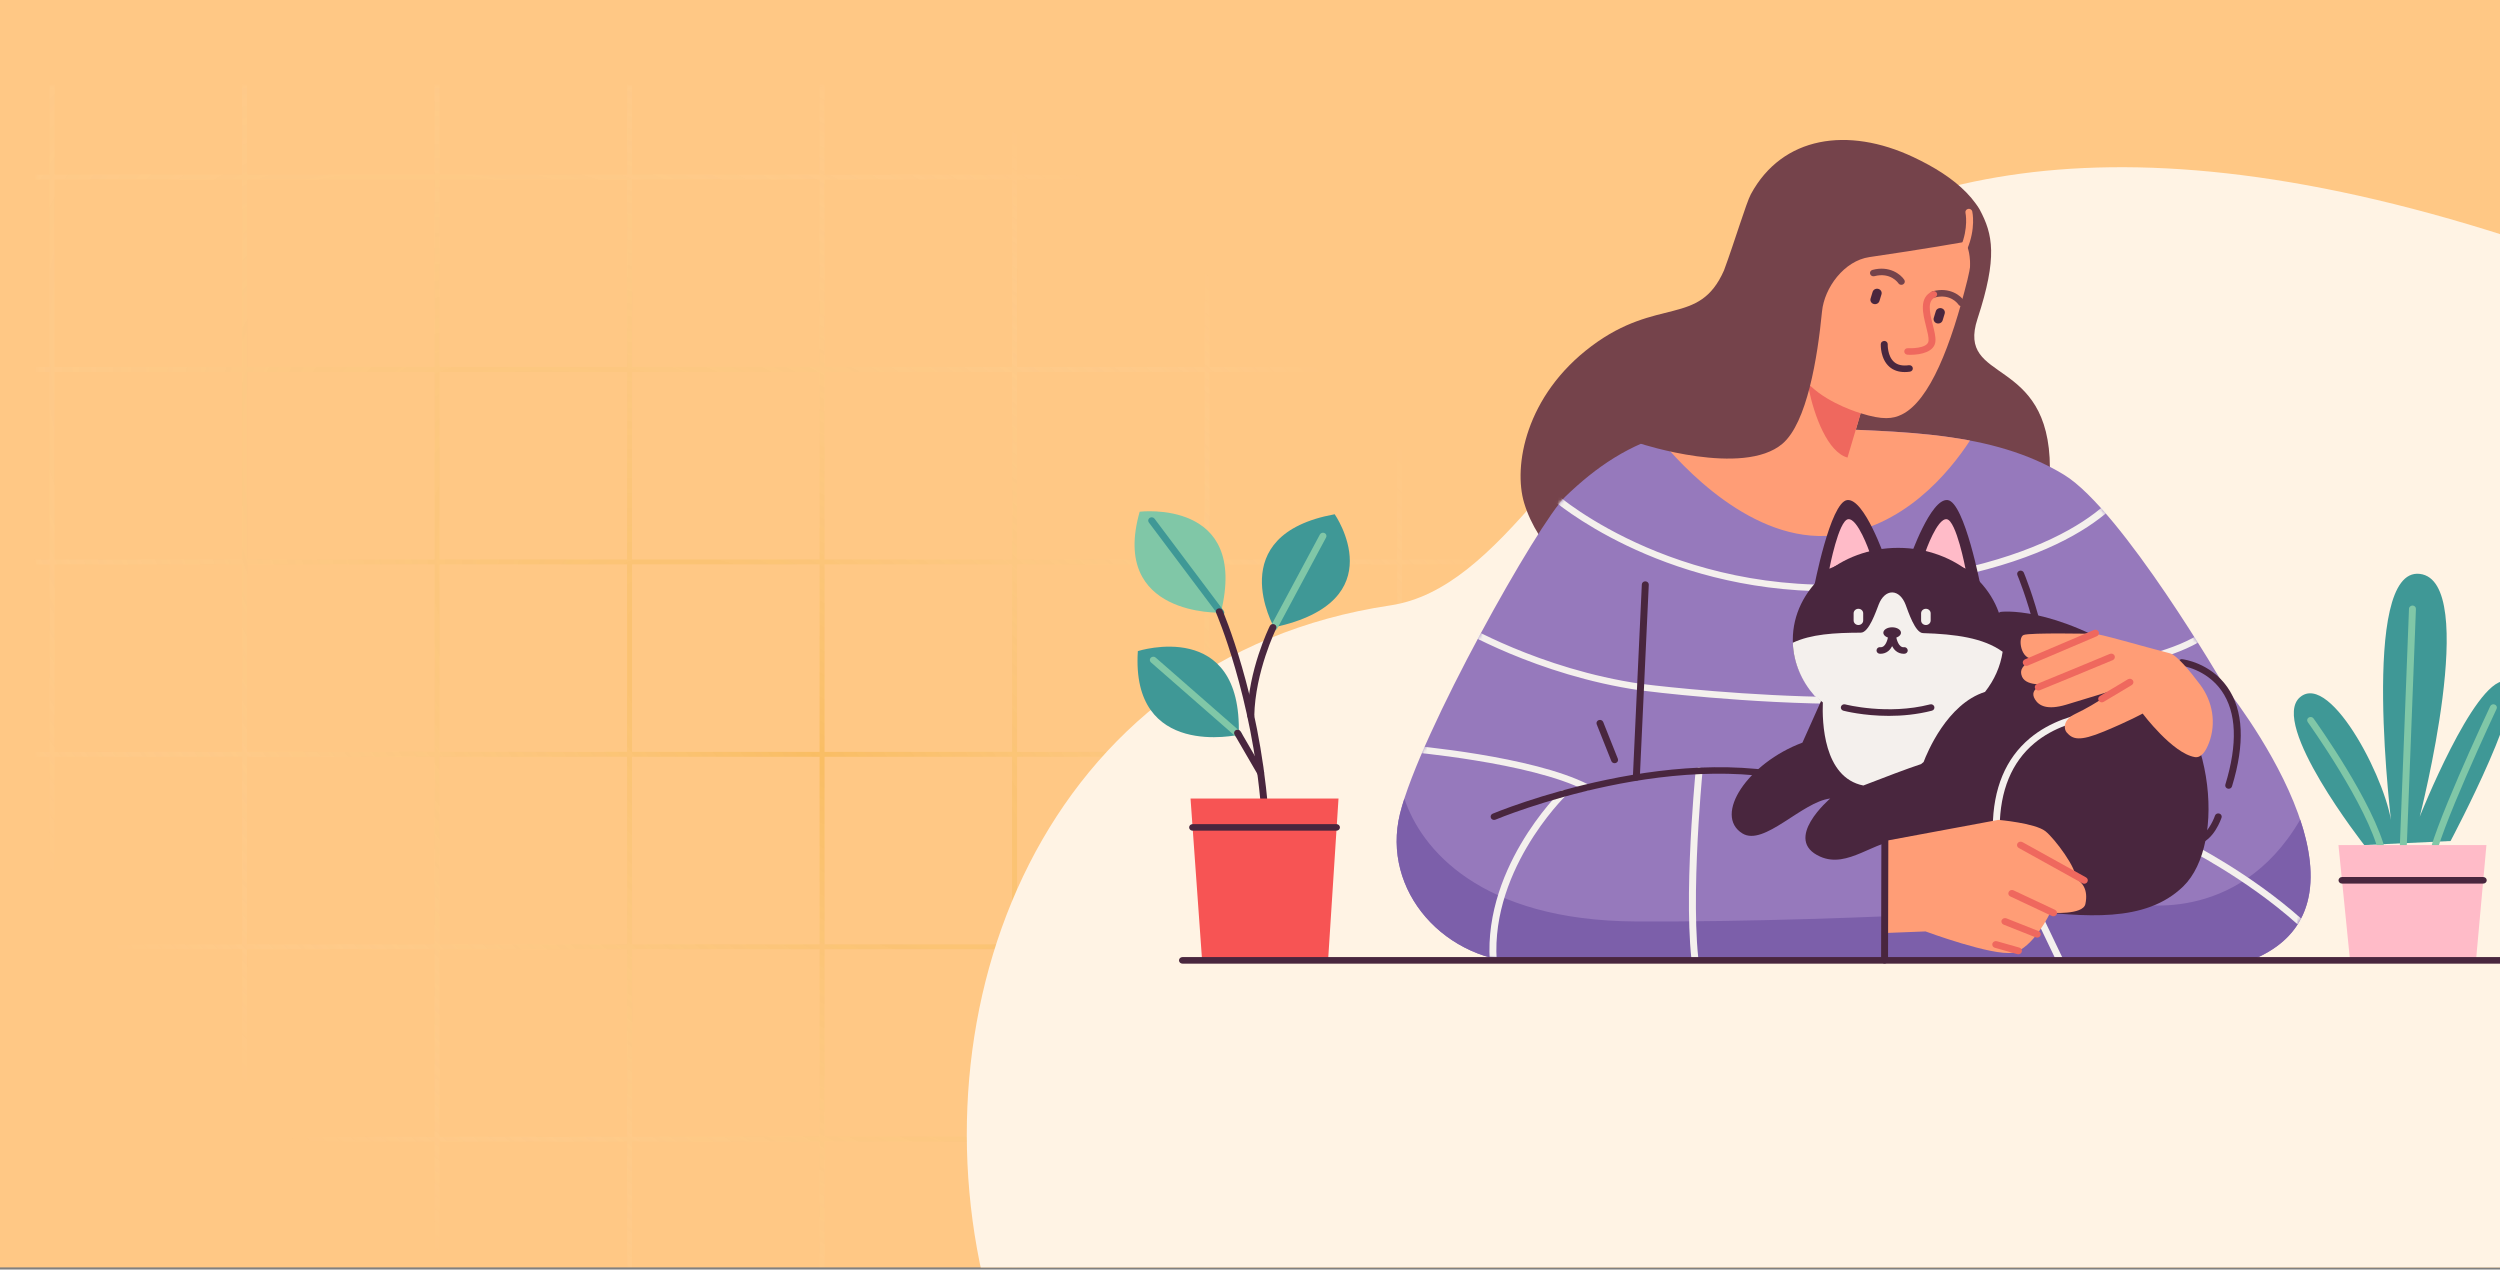 <svg width="768" height="390" viewBox="0 0 768 390" fill="none" xmlns="http://www.w3.org/2000/svg">
<rect x="0" y="0" width="768" height="390" fill="#808080" stroke="none"/>
<g clip-path="url(#clip0_1494_10570)">
<rect width="768" height="389.354" fill="#FFC885"/>
<mask id="mask0_1494_10570" style="mask-type:luminance" maskUnits="userSpaceOnUse" x="11" y="26" width="732" height="412">
<path d="M742.761 26.33H11.238V437.669H742.761V26.33Z" fill="white"/>
</mask>
<g mask="url(#mask0_1494_10570)">
<path style="mix-blend-mode:multiply" opacity="0.25" d="M15.235 55.155V112.746H-7V114.269H15.235V171.861H-7V173.384H15.235V230.975H-7V232.499H15.235V290.09H-7V291.614H15.235V349.205H-7V350.729H15.235V408.32H-7V409.843H15.235V469H16.759V409.843H74.371V469H75.894V409.843H133.506V469H135.03V409.843H192.641V469H194.165V409.843H251.776V469H253.3V409.843H310.911V469H312.435V409.843H370.047V469H371.571V409.843H429.182V469H430.706V409.843H488.317V469H489.841V409.843H547.452V469H548.977V409.843H606.588V469H608.112V409.843H665.723V469H667.247V409.843H724.858V469H726.382V409.843H761V408.32H726.382V350.729H761V349.205H726.382V291.614H761V290.09H726.382V232.499H761V230.975H726.382V173.384H761V171.861H726.382V114.269H761V112.746H726.382V55.155H761V53.631H726.382V-5H724.858V53.631H667.247V-5H665.723V53.631H608.112V-5H606.588V53.631H548.977V-5H547.452V53.631H489.841V-5H488.317V53.631H430.706V-5H429.182V53.631H371.571V-5H370.047V53.631H312.435V-5H310.911V53.631H253.3V-5H251.776V53.631H194.165V-5H192.641V53.631H135.03V-5H133.506V53.631H75.894V-5H74.371V53.631H16.759V-5H15.235V53.631H-7V55.155H15.235ZM133.506 55.155V112.746H75.894V55.155H133.506ZM253.3 173.384H310.911V230.975H253.3V173.384ZM251.776 230.975H194.165V173.384H251.776V230.975ZM312.435 173.384H370.047V230.975H312.435V173.384ZM371.571 173.384H429.182V230.975H371.571V173.384ZM430.706 173.384H488.317V230.975H430.706V173.384ZM489.841 173.384H547.452V230.975H489.841V173.384ZM548.977 173.384H606.588V230.975H548.977V173.384ZM606.588 232.499V290.09H548.977V232.499H606.588ZM547.452 290.09H489.841V232.499H547.452V290.09ZM488.317 290.09H430.706V232.499H488.317V290.09ZM429.182 290.09H371.571V232.499H429.182V290.09ZM370.047 290.09H312.435V232.499H370.047V290.09ZM310.911 290.09H253.3V232.499H310.911V290.09ZM251.776 290.09H194.165V232.499H251.776V290.09ZM192.641 290.09H135.03V232.499H192.641V290.09ZM135.03 230.975V173.384H192.641V230.975H135.03ZM135.03 171.861V114.269H192.641V171.861H135.03ZM194.165 114.269H251.776V171.861H194.165V114.269ZM253.3 114.269H310.911V171.861H253.3V114.269ZM312.435 114.269H370.047V171.861H312.435V114.269ZM371.571 114.269H429.182V171.861H371.571V114.269ZM430.706 114.269H488.317V171.861H430.706V114.269ZM489.841 114.269H547.452V171.861H489.841V114.269ZM548.977 114.269H606.588V171.861H548.977V114.269ZM608.112 114.269H665.723V171.861H608.112V114.269ZM665.723 173.384V230.975H608.112V173.384H665.723ZM665.723 232.499V290.09H608.112V232.499H665.723ZM665.723 291.614V349.205H608.112V291.614H665.723ZM606.588 349.205H548.977V291.614H606.588V349.205ZM547.452 349.205H489.841V291.614H547.452V349.205ZM488.317 349.205H430.706V291.614H488.317V349.205ZM429.182 349.205H371.571V291.614H429.182V349.205ZM370.047 349.205H312.435V291.614H370.047V349.205ZM310.911 349.205H253.3V291.614H310.911V349.205ZM251.776 349.205H194.165V291.614H251.776V349.205ZM192.641 349.205H135.03V291.614H192.641V349.205ZM133.506 349.205H75.894V291.614H133.506V349.205ZM75.894 290.09V232.499H133.506V290.09H75.894ZM75.894 230.975V173.384H133.506V230.975H75.894ZM75.894 171.861V114.269H133.506V171.861H75.894ZM192.641 55.155V112.746H135.03V55.155H192.641ZM251.776 55.155V112.746H194.165V55.155H251.776ZM310.911 55.155V112.746H253.3V55.155H310.911ZM370.047 55.155V112.746H312.435V55.155H370.047ZM429.182 55.155V112.746H371.571V55.155H429.182ZM488.317 55.155V112.746H430.706V55.155H488.317ZM547.452 55.155V112.746H489.841V55.155H547.452ZM606.588 55.155V112.746H548.977V55.155H606.588ZM665.723 55.155V112.746H608.112V55.155H665.723ZM724.858 112.746H667.247V55.155H724.858V112.746ZM724.858 171.861H667.247V114.269H724.858V171.861ZM724.858 230.975H667.247V173.384H724.858V230.975ZM724.858 290.09H667.247V232.499H724.858V290.09ZM724.858 349.205H667.247V291.614H724.858V349.205ZM667.247 408.32V350.729H724.858V408.32H667.247ZM608.112 408.32V350.729H665.723V408.32H608.112ZM548.977 408.32V350.729H606.588V408.32H548.977ZM489.841 408.32V350.729H547.452V408.32H489.841ZM430.706 408.32V350.729H488.317V408.32H430.706ZM371.571 408.32V350.729H429.182V408.32H371.571ZM312.435 408.32V350.729H370.047V408.32H312.435ZM253.3 408.32V350.729H310.911V408.32H253.3ZM194.165 408.32V350.729H251.776V408.32H194.165ZM135.03 408.32V350.729H192.641V408.32H135.03ZM75.894 408.32V350.729H133.506V408.32H75.894ZM16.759 350.729H74.371V408.32H16.759V350.729ZM16.759 291.614H74.371V349.205H16.759V291.614ZM16.759 232.499H74.371V290.09H16.759V232.499ZM16.759 173.384H74.371V230.975H16.759V173.384ZM16.759 114.269H74.371V171.861H16.759V114.269ZM16.759 55.155H74.371V112.746H16.759V55.155Z" fill="url(#paint0_radial_1494_10570)"/>
</g>
<path d="M455.796 504.149C414.576 502.79 371.33 493.71 341.758 466.676C322.502 449.075 310.724 425.244 304.016 400.762C279.226 310.309 320.101 202.005 427.104 185.978C495.317 175.762 511.461 -10.469 770.432 72.682C983.054 140.952 901.75 291.563 915.642 351.024C921.866 377.667 969.963 464.981 888.105 503.795C775.826 503.74 663.488 503.805 551.278 502.585C519.84 502.24 488.45 505.108 457.011 504.187C456.606 504.177 456.201 504.168 455.796 504.149Z" fill="#FFF3E4"/>
<path d="M488.938 106.305C509.284 91.079 521.963 100.436 529.611 83.066C532.796 74.507 536.438 62.302 537.864 59.664C547.544 41.77 567.735 38.83 587.748 48.245C594.236 51.297 599.915 54.854 604.106 59.175C605.155 60.252 606.106 61.382 606.958 62.564C607.384 63.152 607.816 63.74 608.156 64.369C612.205 71.939 613.711 78.973 607.483 97.95C600.871 118.097 629.643 108.803 629.736 143.775C629.773 156.9 621.501 199.308 549.797 201.597C518.512 202.592 476.333 181.612 468.215 154.49C464.845 143.24 468.592 121.538 488.938 106.305Z" fill="#75434B"/>
<path d="M683.261 210.651C683.261 210.651 651.859 156.719 634.118 145.877C611.877 132.287 583.581 132.776 558.161 131.506C543.451 130.773 528.308 129.387 513.882 132.985C500.678 136.281 490.252 143.484 480.832 152.603C472.666 160.504 436.233 225.051 430.085 249.961C424.264 273.514 443.745 295.932 469.838 295.799C481.913 295.735 495.573 295.525 508.339 294.995H571.488H634.946L690.854 295.257C737.595 277.596 683.261 210.651 683.261 210.651Z" fill="#9679BC"/>
<path d="M706.62 251.794C687.286 285.031 654.817 277.438 654.817 277.438C654.817 277.438 570.852 283.407 502.685 283.075C454.462 282.842 436.486 260.599 431.418 245.313C430.881 246.979 430.431 248.528 430.079 249.954C424.258 273.508 443.74 295.926 469.832 295.792C481.907 295.728 495.567 295.518 508.333 294.988H571.482H634.94L690.848 295.25C711.99 287.267 712.453 269.193 706.62 251.794Z" fill="#7C5FAA"/>
<mask id="mask1_1494_10570" style="mask-type:luminance" maskUnits="userSpaceOnUse" x="429" y="130" width="281" height="166">
<path d="M683.261 210.649C683.261 210.649 651.859 156.717 634.118 145.875C611.877 132.285 583.581 132.774 558.161 131.504C543.451 130.771 528.308 129.385 513.882 132.983C500.678 136.279 490.252 143.482 480.832 152.601C472.666 160.502 436.233 225.049 430.085 249.959C424.264 273.512 443.745 295.931 469.838 295.797C481.913 295.733 495.573 295.523 508.339 294.993H571.488H634.946L690.854 295.255C737.595 277.594 683.261 210.649 683.261 210.649Z" fill="white"/>
</mask>
<g mask="url(#mask1_1494_10570)">
<path d="M562.044 181.651C509.284 181.651 477.111 153.649 476.759 153.335C476.333 152.95 476.315 152.316 476.716 151.914C477.123 151.512 477.802 151.489 478.222 151.873C478.605 152.217 517.463 185.978 579.754 178.588C641.805 171.234 653.194 147.494 653.299 147.256C653.533 146.743 654.163 146.51 654.7 146.726C655.243 146.941 655.496 147.523 655.268 148.036C654.817 149.055 643.477 173.063 580.026 180.58C573.791 181.319 567.797 181.651 562.044 181.651Z" fill="#F4F0ED"/>
<path d="M568.575 216.247C536.599 216.247 506.08 212.357 503.92 212.078C472.061 207.477 447.795 193.002 447.555 192.856C447.061 192.559 446.913 191.936 447.234 191.47C447.548 190.999 448.209 190.865 448.703 191.168C448.937 191.313 472.851 205.562 504.228 210.092C505.123 210.208 595.038 221.674 628.971 205.568C629.107 205.504 629.261 205.469 629.409 205.463C629.841 205.451 672.095 203.92 681.978 188.99C682.286 188.512 682.947 188.378 683.447 188.67C683.947 188.961 684.095 189.584 683.786 190.055C673.589 205.457 633.533 207.32 629.718 207.466C615.23 214.238 591.526 216.247 568.575 216.247Z" fill="#F4F0ED"/>
<path d="M706.386 284.087C706.121 284.087 705.861 283.994 705.652 283.814C689.898 269.752 671.552 260.581 671.367 260.487C670.849 260.231 670.651 259.62 670.917 259.131C671.194 258.636 671.83 258.449 672.361 258.711C672.546 258.805 691.139 268.098 707.115 282.358C707.54 282.742 707.559 283.377 707.152 283.779C706.948 283.983 706.67 284.087 706.386 284.087Z" fill="#F4F0ED"/>
<path d="M487.438 242.891C487.265 242.891 487.092 242.851 486.931 242.769C470.166 234.192 432.431 230.925 432.048 230.896C431.468 230.844 431.029 230.36 431.085 229.807C431.14 229.254 431.56 228.835 432.245 228.893C433.807 229.027 470.795 232.224 487.944 241.005C488.462 241.267 488.654 241.878 488.376 242.367C488.178 242.699 487.808 242.891 487.438 242.891Z" fill="#F4F0ED"/>
<path d="M458.987 298.907C458.45 298.907 457.993 298.528 457.931 298.016C454.215 267.737 479.21 243.298 479.456 243.054C479.864 242.652 480.549 242.646 480.969 243.036C481.389 243.426 481.395 244.061 480.981 244.457C480.734 244.696 456.45 268.471 460.043 297.777C460.11 298.33 459.697 298.825 459.104 298.889C459.067 298.901 459.024 298.907 458.987 298.907Z" fill="#F4F0ED"/>
<path d="M521.975 303.265C521.494 303.265 521.062 302.956 520.938 302.496C516.315 284.451 520.728 238.625 520.914 236.68C520.969 236.127 521.475 235.714 522.068 235.772C522.654 235.824 523.086 236.314 523.031 236.867C522.982 237.338 518.457 284.3 523.006 302.019C523.142 302.56 522.796 303.102 522.222 303.23C522.136 303.253 522.056 303.265 521.975 303.265Z" fill="#F4F0ED"/>
<path d="M634.18 298.908C633.773 298.908 633.384 298.687 633.211 298.314L625.217 281.597C624.97 281.09 625.211 280.496 625.748 280.263C626.298 280.042 626.921 280.263 627.156 280.764L635.149 297.487C635.396 297.994 635.156 298.588 634.619 298.815C634.477 298.879 634.329 298.908 634.18 298.908Z" fill="#F4F0ED"/>
</g>
<path d="M684.652 242.309C684.553 242.309 684.454 242.297 684.355 242.268C683.794 242.111 683.467 241.558 683.627 241.022C687.454 228.503 687.072 218.819 682.491 212.234C677.806 205.508 670.201 204.507 670.121 204.501C669.54 204.431 669.127 203.93 669.201 203.377C669.275 202.83 669.806 202.405 670.386 202.504C670.738 202.544 679.01 203.598 684.244 211.092C689.207 218.185 689.689 228.445 685.67 241.569C685.541 242.023 685.115 242.309 684.652 242.309Z" fill="#49263E"/>
<path d="M628.707 228.54C627.966 228.446 627.571 227.934 627.651 227.387C631.312 204.153 619.861 176.943 619.744 176.669C619.521 176.157 619.787 175.569 620.336 175.359C620.873 175.15 621.497 175.4 621.719 175.918C621.836 176.198 633.503 203.915 629.762 227.684C629.682 228.184 629.225 228.54 628.707 228.54Z" fill="#49263E"/>
<path d="M536.729 125.765L561.551 64.928L573.952 53.573C573.952 53.573 593.594 56.758 602.533 66.64C606.78 71.333 606.021 79.421 604.416 85.896C599.416 106.002 592.86 123.098 584.236 127.337C581.477 128.694 578.391 129.078 571.588 126.947L569.397 134.465C572.341 140.951 580.57 167.655 558.199 161.116C535.84 154.577 536.729 125.765 536.729 125.765Z" fill="#FF9D76"/>
<path d="M575.606 93.385C576.359 93.589 577.15 93.176 577.366 92.471L577.995 90.41C578.211 89.699 577.773 88.954 577.026 88.75C576.273 88.546 575.483 88.96 575.267 89.665L574.637 91.726C574.421 92.43 574.859 93.181 575.606 93.385Z" fill="#49263E"/>
<path d="M595.019 99.331C595.773 99.534 596.563 99.121 596.779 98.416L597.408 96.355C597.624 95.645 597.186 94.899 596.439 94.696C595.686 94.492 594.896 94.905 594.68 95.61L594.05 97.671C593.834 98.376 594.272 99.127 595.019 99.331Z" fill="#49263E"/>
<path d="M602.538 94.038C602.18 94.038 601.829 93.869 601.631 93.56C601.526 93.403 599.236 90.09 594.316 91.4C593.742 91.563 593.162 91.237 593.001 90.701C592.841 90.166 593.174 89.612 593.742 89.467C598.995 88.075 602.39 90.853 603.452 92.512C603.755 92.99 603.594 93.607 603.088 93.892C602.921 93.991 602.73 94.038 602.538 94.038Z" fill="#75434B"/>
<path d="M584.094 87.499C583.736 87.499 583.391 87.33 583.187 87.027C583.094 86.882 580.792 83.539 575.81 84.844C575.236 84.995 574.656 84.68 574.495 84.145C574.335 83.609 574.668 83.056 575.236 82.91C580.483 81.525 583.915 84.302 585.002 85.967C585.31 86.439 585.156 87.056 584.656 87.347C584.483 87.452 584.286 87.499 584.094 87.499Z" fill="#75434B"/>
<path d="M586.915 109C586.588 109 586.267 108.989 585.976 108.971C585.39 108.936 584.946 108.459 584.983 107.905C585.013 107.352 585.501 106.91 586.112 106.968C586.162 106.974 592.267 107.271 592.452 104.668C592.526 103.567 592.112 101.937 591.674 100.213C590.686 96.3 589.452 91.427 593.563 89.523C594.075 89.284 594.73 89.482 594.983 89.983C595.242 90.484 595.026 91.083 594.495 91.328C592.1 92.434 592.674 95.514 593.742 99.748C594.217 101.623 594.668 103.393 594.569 104.802C594.341 108.133 590.02 109 586.915 109Z" fill="#EF685E"/>
<path d="M610.496 258.654C610.737 260.96 612.36 262.695 614.119 262.526C615.879 262.363 617.107 260.36 616.866 258.054C616.626 255.749 615.002 254.013 613.243 254.182C611.484 254.345 610.255 256.348 610.496 258.654Z" fill="white"/>
<path d="M496.006 234.456C495.574 234.456 495.166 234.206 495.006 233.804L490.506 222.508C490.296 221.989 490.58 221.407 491.129 221.215C491.685 221.023 492.296 221.279 492.506 221.803L497.006 233.1C497.216 233.618 496.932 234.2 496.382 234.392C496.253 234.439 496.129 234.456 496.006 234.456Z" fill="#49263E"/>
<path d="M502.684 239.801C502.048 239.777 501.591 239.306 501.616 238.753L504.369 179.54C504.394 178.998 504.863 178.579 505.437 178.579C506.073 178.602 506.53 179.074 506.505 179.627L503.752 238.84C503.727 239.381 503.252 239.801 502.684 239.801Z" fill="#49263E"/>
<path d="M570.563 214.833C570.563 214.833 567.884 225.506 583.403 241.449C583.403 241.449 606.527 230.124 604.416 215.8L570.563 214.833Z" fill="white"/>
<path d="M585.502 226.792C576.829 226.792 570.279 225.348 569.736 225.226C568.829 225.016 568.267 224.16 568.489 223.304C568.711 222.454 569.619 221.93 570.526 222.128C570.779 222.186 596.736 227.881 613.57 216.078C614.317 215.554 615.385 215.705 615.934 216.41C616.496 217.115 616.342 218.116 615.589 218.64C606.267 225.168 594.693 226.792 585.502 226.792Z" fill="#49263E"/>
<path d="M656.077 202.512C630.324 185.778 614.577 187.973 614.577 187.973L560.113 213.815L553.705 228.139C536.909 234.398 526.254 250.44 535.255 256.025C541.872 260.13 553.582 246.295 562.243 245.305C562.243 245.305 547.36 257.946 559.199 263.169C567.693 266.919 575.632 258.15 585.039 257.719C592.354 257.381 598.354 256.764 600.601 257.137C603.07 263.14 609.064 278.274 621.719 279.619C640.361 281.599 658.979 283.666 670.682 272.311C684.176 259.227 680.615 218.455 656.077 202.512Z" fill="#49263E"/>
<path d="M585.125 114.296C583.261 114.296 581.705 113.772 580.483 112.736C577.6 110.285 577.767 105.877 577.773 105.69C577.798 105.137 578.273 104.759 578.884 104.729C579.471 104.753 579.934 105.219 579.909 105.772C579.903 105.807 579.779 109.434 581.921 111.245C582.983 112.142 584.483 112.462 586.403 112.194C586.983 112.113 587.526 112.486 587.613 113.039C587.705 113.586 587.298 114.098 586.724 114.18C586.162 114.262 585.631 114.296 585.125 114.296Z" fill="#49263E"/>
<path d="M608.55 180.589C608.55 180.589 603.544 154.293 598.334 153.623C593.124 152.954 586.747 171.331 586.747 171.331L608.55 180.589Z" fill="#49263E"/>
<path d="M603.798 174.701C603.798 174.701 600.977 159.882 598.039 159.503C595.1 159.125 591.508 169.484 591.508 169.484L603.798 174.701Z" fill="#FFBBC8"/>
<path d="M613.243 255.186C612.644 255.18 612.175 254.726 612.175 254.173C612.292 242.224 616.125 233.018 623.564 226.799C636.101 216.33 654.175 218.112 654.935 218.187C655.521 218.245 655.935 218.746 655.873 219.299C655.805 219.853 655.268 220.266 654.694 220.184C654.509 220.161 636.762 218.432 624.959 228.313C618.002 234.136 614.409 242.841 614.298 254.19C614.304 254.743 613.829 255.186 613.243 255.186Z" fill="#F4F0ED"/>
<path d="M637.54 269.811C638.361 267.197 631.188 257.572 628.342 255.341C625.151 252.838 613.897 251.865 613.897 251.865L579.045 258.352V286.622L591.52 286.133C591.52 286.133 612.101 293.732 618.292 292.666C624.484 291.6 629.836 280.386 629.836 280.386C629.836 280.386 639.904 281.183 640.632 277.707C641.577 273.229 639.632 270.964 637.54 269.811Z" fill="#FF9D76"/>
<path d="M640.261 271.483C640.07 271.483 639.879 271.436 639.7 271.337L620.168 260.507C619.644 260.216 619.465 259.569 619.773 259.074C620.082 258.574 620.761 258.411 621.298 258.702L640.829 269.532C641.354 269.823 641.533 270.47 641.224 270.97C641.008 271.297 640.638 271.483 640.261 271.483Z" fill="#EF685E"/>
<path d="M630.804 281.487C630.638 281.487 630.465 281.452 630.311 281.376L617.57 275.39C617.02 275.134 616.798 274.505 617.076 273.987C617.347 273.463 618.014 273.253 618.563 273.515L631.304 279.501C631.854 279.757 632.076 280.386 631.798 280.904C631.601 281.271 631.206 281.487 630.804 281.487Z" fill="#EF685E"/>
<path d="M625.804 288.037C625.662 288.037 625.514 288.008 625.372 287.956L615.514 284.049C614.952 283.822 614.68 283.21 614.921 282.675C615.156 282.139 615.816 281.894 616.372 282.116L626.23 286.023C626.792 286.25 627.063 286.861 626.822 287.397C626.65 287.793 626.242 288.037 625.804 288.037Z" fill="#EF685E"/>
<path d="M620.032 293.156C619.928 293.156 619.823 293.144 619.711 293.109L612.81 291.153C612.224 290.99 611.89 290.402 612.063 289.848C612.242 289.295 612.872 288.975 613.446 289.144L620.347 291.1C620.934 291.263 621.267 291.851 621.094 292.405C620.952 292.859 620.508 293.156 620.032 293.156Z" fill="#EF685E"/>
<path d="M605.18 135.332C589.76 132.397 573.439 132.269 558.161 131.506C543.451 130.773 528.308 129.387 513.882 132.985C512.345 133.37 510.845 133.806 509.376 134.296C516.493 143.088 538.333 167.032 563.204 164.481C584.649 162.286 598.741 145.196 605.18 135.332Z" fill="#FF9D76"/>
<path d="M556.358 118.72C562.192 124.228 571.593 126.948 571.593 126.948L567.55 140.567C561.531 138.914 557.383 127.984 555.587 119.244C555.482 118.743 555.975 118.359 556.358 118.72Z" fill="#EF685E"/>
<path d="M557.235 180.589C557.235 180.589 562.242 154.293 567.452 153.623C572.661 152.954 579.038 171.331 579.038 171.331L557.235 180.589Z" fill="#49263E"/>
<path d="M561.994 174.701C561.994 174.701 564.815 159.882 567.753 159.503C570.692 159.125 574.284 169.484 574.284 169.484L561.994 174.701Z" fill="#FFBBC8"/>
<path d="M458.987 251.883C458.58 251.883 458.191 251.662 458.012 251.289C457.777 250.782 458.012 250.188 458.549 249.961C459.135 249.717 517.352 225.482 560.742 240.703C561.291 240.895 561.575 241.472 561.371 241.996C561.167 242.514 560.538 242.782 560.001 242.59C517.42 227.648 459.999 251.551 459.419 251.795C459.283 251.854 459.129 251.883 458.987 251.883Z" fill="#49263E"/>
<path d="M578.94 296.002C578.347 296.002 577.872 295.548 577.872 294.995L577.971 254.182C577.971 253.629 578.446 253.181 579.039 253.181C579.631 253.181 580.107 253.635 580.107 254.188L580.008 295.001C580.008 295.554 579.526 296.002 578.94 296.002Z" fill="#49263E"/>
<path d="M620.959 207.229C621.799 211.171 628.682 210.111 629.244 210.012C628.725 210.099 622.892 211.188 625.157 214.862C626.367 216.831 628.898 218.216 634.713 216.487C642.75 214.094 649.688 211.887 649.688 211.887C649.688 211.887 644.54 215.975 637.515 219.317C633.515 221.221 634.095 224.098 634.849 224.965C636.713 227.125 638.725 227.865 646.38 224.691C654.034 221.518 658.225 219.206 658.225 219.206C658.225 219.206 667.398 231.423 674.232 232.576C676.183 232.908 677.608 230.846 678.621 228.144C680.868 222.159 679.763 215.503 675.874 210.315C672.645 206.006 668.664 201.219 666.571 200.69C657.904 198.489 644.546 194.488 643.188 194.715C638.947 195.42 631.404 198.168 624.725 202.262C620.959 204.562 620.669 205.872 620.959 207.229Z" fill="#FF9D76"/>
<path d="M626.193 212.125C625.761 212.125 625.354 211.887 625.175 211.497C624.928 210.967 625.187 210.349 625.749 210.117C625.959 210.035 646.638 201.551 648.101 200.893C648.663 200.643 649.323 200.864 649.582 201.388C649.848 201.912 649.613 202.535 649.058 202.786C647.564 203.455 627.489 211.689 626.638 212.038C626.489 212.096 626.341 212.125 626.193 212.125Z" fill="#EF685E"/>
<path d="M645.675 215.759C645.311 215.759 644.947 215.584 644.737 215.27C644.41 214.781 644.564 214.134 645.083 213.826L653.688 208.678C654.206 208.364 654.892 208.515 655.219 209.004C655.546 209.493 655.392 210.14 654.873 210.448L646.268 215.596C646.083 215.706 645.879 215.759 645.675 215.759Z" fill="#EF685E"/>
<path d="M643.188 194.717C643.188 194.717 623.595 194.292 621.651 195.066C619.707 195.841 620.867 202.968 624.719 202.263L643.188 194.717Z" fill="#FF9D76"/>
<path d="M622.503 204.563C622.077 204.563 621.676 204.336 621.491 203.945C621.238 203.416 621.485 202.798 622.046 202.56L643.244 193.54C643.8 193.301 644.467 193.534 644.713 194.064C644.967 194.594 644.72 195.211 644.158 195.45L622.96 204.469C622.812 204.534 622.658 204.563 622.503 204.563Z" fill="#EF685E"/>
<path d="M675.064 259.359C674.589 259.359 674.151 259.056 674.033 258.602C673.891 258.061 674.231 257.519 674.805 257.379C677.811 256.657 679.891 252.226 680.435 250.578C680.614 250.048 681.206 249.757 681.768 249.92C682.33 250.083 682.638 250.648 682.465 251.178C682.367 251.463 680.107 258.183 675.317 259.33C675.237 259.347 675.151 259.359 675.064 259.359Z" fill="#49263E"/>
<path d="M609.007 71.821C607.309 66.156 591.568 54.982 591.568 54.982L573.469 50.178L563.284 51.546L543.302 66.587L551.925 75.484L539.222 106.91C539.222 106.91 520.777 118.532 517.734 118.893C510.159 119.784 504.061 136.315 504.061 136.315C504.061 136.315 535.493 146.587 547.567 136.315C555.098 129.91 558.345 109.874 559.722 95.701C560.438 88.347 566.549 80.102 574.284 78.978C591.043 76.544 603.426 74.343 603.426 74.343C603.426 74.343 607.229 76.91 603.797 93.465C603.797 93.459 610.605 77.161 609.007 71.821Z" fill="#75434B"/>
<path d="M603.328 77.185C603.199 77.185 603.063 77.162 602.939 77.115C602.39 76.912 602.125 76.324 602.341 75.811C604.791 69.977 603.804 65.412 603.791 65.365C603.668 64.823 604.038 64.288 604.612 64.171C605.174 64.037 605.754 64.404 605.878 64.946C605.927 65.155 607.014 70.157 604.322 76.551C604.149 76.947 603.754 77.185 603.328 77.185Z" fill="#FF9D76"/>
<path d="M391.393 192.711C391.393 192.711 375.263 164.313 410.017 157.978C410.017 157.978 428.622 184.71 391.393 192.711Z" fill="#3F9896"/>
<path d="M375.041 188.209C375.041 188.209 340.917 189.437 350.109 157.196C350.109 157.196 383.733 153.138 375.041 188.209Z" fill="#80C7A7"/>
<path d="M380.547 225.711C380.547 225.711 347.367 233.345 349.546 200.02C349.546 200.02 381.639 189.708 380.547 225.711Z" fill="#3F9896"/>
<path d="M380.547 226.718C380.287 226.718 380.028 226.63 379.824 226.45L353.565 203.479C353.133 203.1 353.108 202.466 353.509 202.058C353.916 201.65 354.589 201.627 355.015 202.006L381.275 224.977C381.707 225.355 381.732 225.99 381.33 226.398C381.114 226.607 380.83 226.718 380.547 226.718Z" fill="#80C7A7"/>
<path d="M375.041 189.219C374.708 189.219 374.381 189.073 374.171 188.794L352.924 160.501C352.578 160.046 352.695 159.423 353.177 159.097C353.658 158.777 354.319 158.882 354.664 159.336L375.912 187.629C376.251 188.084 376.14 188.707 375.659 189.033C375.467 189.155 375.251 189.219 375.041 189.219Z" fill="#3F9896"/>
<path d="M391.394 193.712C391.227 193.712 391.067 193.677 390.912 193.601C390.388 193.351 390.178 192.745 390.443 192.25L405.474 164.195C405.746 163.701 406.388 163.503 406.906 163.753C407.431 164.003 407.641 164.609 407.375 165.104L392.344 193.158C392.153 193.514 391.783 193.712 391.394 193.712Z" fill="#80C7A7"/>
<path d="M388.462 249.327C387.906 249.327 387.443 248.926 387.4 248.402C384.604 213.808 373.696 188.513 373.585 188.263C373.357 187.751 373.616 187.162 374.165 186.953C374.696 186.732 375.326 186.982 375.554 187.494C375.665 187.751 386.702 213.313 389.523 248.244C389.573 248.798 389.128 249.281 388.542 249.327C388.517 249.322 388.486 249.327 388.462 249.327Z" fill="#49263E"/>
<path d="M384.246 220.935C383.641 220.923 383.172 220.469 383.178 219.91C383.456 205.871 389.826 192.834 390.098 192.286C390.345 191.786 390.98 191.558 391.511 191.803C392.048 192.036 392.277 192.636 392.03 193.136C391.968 193.265 385.585 206.349 385.314 219.945C385.301 220.492 384.826 220.935 384.246 220.935Z" fill="#49263E"/>
<path d="M387.294 238.438C386.917 238.438 386.553 238.252 386.356 237.914L379.238 225.645C378.96 225.156 379.146 224.55 379.664 224.283C380.183 224.021 380.831 224.195 381.109 224.684L388.226 236.953C388.504 237.442 388.318 238.048 387.8 238.316C387.639 238.397 387.467 238.438 387.294 238.438Z" fill="#49263E"/>
<path d="M365.731 245.32H411.189L407.991 294.995H369.281L365.731 245.32Z" fill="#F75454"/>
<path d="M410.561 255.186H366.369C365.782 255.186 365.301 254.737 365.301 254.178C365.301 253.625 365.776 253.171 366.369 253.171H410.561C411.147 253.171 411.629 253.619 411.629 254.178C411.622 254.737 411.147 255.186 410.561 255.186Z" fill="#49263E"/>
<path d="M726.295 259.597C726.295 259.597 696.998 222.243 706.584 214.161C716.171 206.073 734.282 241.855 734.819 254.618C734.819 254.618 724.696 174.152 743.344 176.295C761.986 178.438 743.344 250.88 743.344 250.88C743.344 250.88 759.857 209.293 769.443 209.194C779.03 209.089 752.813 258.357 752.813 258.357L726.295 259.597Z" fill="#3F9896"/>
<path d="M738.104 266.022C737.474 265.998 737.017 265.533 737.036 264.979L740.042 186.976C740.067 186.423 740.597 186.039 741.147 186.01C741.733 186.033 742.196 186.499 742.172 187.052L739.165 265.055C739.141 265.597 738.672 266.022 738.104 266.022Z" fill="#80C7A7"/>
<path d="M731.886 263.064C731.398 263.064 730.954 262.744 730.843 262.278C727.374 247.564 709.12 222.083 708.941 221.826C708.614 221.366 708.738 220.743 709.225 220.429C709.713 220.12 710.373 220.237 710.707 220.697C711.466 221.751 729.368 246.754 732.929 261.841C733.053 262.383 732.695 262.918 732.121 263.041C732.04 263.052 731.966 263.064 731.886 263.064Z" fill="#80C7A7"/>
<path d="M746.799 266.023C746.126 265.977 745.688 265.493 745.737 264.94C746.453 256.433 764.244 218.555 765.003 216.948C765.244 216.442 765.879 216.209 766.41 216.436C766.947 216.663 767.188 217.257 766.954 217.763C766.768 218.153 748.558 256.934 747.861 265.097C747.817 265.622 747.348 266.023 746.799 266.023Z" fill="#80C7A7"/>
<path d="M718.373 259.598H763.831L760.633 294.995H721.922L718.373 259.598Z" fill="#FFBBC8"/>
<path d="M762.856 271.439H719.46C718.874 271.439 718.393 270.99 718.393 270.431C718.393 269.878 718.868 269.424 719.46 269.424H762.856C763.443 269.424 763.924 269.872 763.924 270.431C763.918 270.99 763.443 271.439 762.856 271.439Z" fill="#49263E"/>
<path d="M768.906 296.031H363.252C362.665 296.031 362.184 295.583 362.184 295.024C362.184 294.471 362.659 294.017 363.252 294.017H768.906C769.492 294.017 769.974 294.465 769.974 295.024C769.974 295.577 769.498 296.031 768.906 296.031Z" fill="#49263E"/>
<path d="M615.484 196.56C615.484 212.165 600.989 223.567 583.119 223.567C565.242 223.567 550.748 212.165 550.748 196.56C550.748 180.955 565.242 168.302 583.119 168.302C600.989 168.302 615.484 180.955 615.484 196.56Z" fill="#49263E"/>
<path d="M572.415 241.309C578.649 238.886 586.18 236.022 590.156 234.729C590.415 234.519 590.674 234.304 590.933 234.088C591.977 231.317 598.144 216.241 609.798 212.555C612.631 208.957 614.539 204.759 615.212 200.223C609.31 195.943 600.705 194.796 590.742 194.493C588.316 194.417 586.217 187.896 585.396 185.741C584.545 183.494 583.007 181.991 581.26 181.991C579.544 181.991 578.038 183.435 577.174 185.613C576.304 187.808 574.143 194.347 571.655 194.353C563.575 194.382 556.371 194.796 550.754 197.451C550.97 203.577 553.421 209.207 557.421 213.749C558.248 214.442 559.1 215.123 559.976 215.787C559.748 221.674 560.118 238.852 572.415 241.309Z" fill="#F4F0ED"/>
<path d="M583.977 194.381C583.977 195.307 582.761 196.058 581.268 196.058C579.768 196.058 578.558 195.307 578.558 194.381C578.558 193.455 579.774 192.704 581.268 192.704C582.768 192.71 583.977 193.461 583.977 194.381Z" fill="#49263E"/>
<path d="M577.716 200.838C577.629 200.838 577.549 200.838 577.463 200.833C576.876 200.798 576.432 200.32 576.469 199.767C576.5 199.208 576.981 198.731 577.599 198.83C578.006 198.847 578.376 198.736 578.697 198.474C579.809 197.537 580.16 195.179 580.197 194.346C580.228 193.793 580.716 193.344 581.309 193.391C581.895 193.414 582.352 193.886 582.327 194.439C582.309 194.829 582.086 198.311 580.123 199.971C579.438 200.536 578.611 200.838 577.716 200.838Z" fill="#49263E"/>
<path d="M584.816 200.84C583.921 200.84 583.088 200.538 582.402 199.967C580.439 198.302 580.211 194.825 580.192 194.435C580.168 193.882 580.624 193.41 581.211 193.387C581.773 193.34 582.297 193.795 582.322 194.342C582.365 195.175 582.717 197.539 583.828 198.476C584.149 198.744 584.52 198.872 584.927 198.831C585.489 198.732 586.02 199.216 586.057 199.769C586.094 200.322 585.649 200.8 585.063 200.835C584.989 200.84 584.902 200.84 584.816 200.84Z" fill="#49263E"/>
<path d="M580.273 219.917C572.458 219.917 566.643 218.42 566.279 218.327C565.717 218.176 565.383 217.623 565.538 217.087C565.704 216.551 566.309 216.237 566.846 216.388C566.976 216.423 579.908 219.748 592.915 216.388C593.476 216.231 594.063 216.557 594.223 217.093C594.378 217.629 594.044 218.182 593.476 218.327C588.859 219.515 584.297 219.917 580.273 219.917Z" fill="#49263E"/>
<path d="M570.903 192.006C571.711 192.006 572.372 191.383 572.372 190.62V188.401C572.372 187.639 571.711 187.016 570.903 187.016C570.094 187.016 569.434 187.639 569.434 188.401V190.62C569.434 191.383 570.094 192.006 570.903 192.006Z" fill="#F4F0ED"/>
<path d="M591.631 192.007C592.44 192.007 593.1 191.384 593.1 190.621V188.402C593.1 187.64 592.44 187.017 591.631 187.017C590.823 187.017 590.162 187.64 590.162 188.402V190.621C590.162 191.384 590.823 192.007 591.631 192.007Z" fill="#F4F0ED"/>
</g>
<defs>
<radialGradient id="paint0_radial_1494_10570" cx="0" cy="0" r="1" gradientUnits="userSpaceOnUse" gradientTransform="translate(250.487 231.995) rotate(-140.93) scale(414.035 194.582)">
<stop stop-color="#E89E00"/>
<stop offset="1" stop-color="white" stop-opacity="0"/>
</radialGradient>
<clipPath id="clip0_1494_10570">
<rect width="768" height="389.354" fill="white"/>
</clipPath>
</defs>
</svg>
